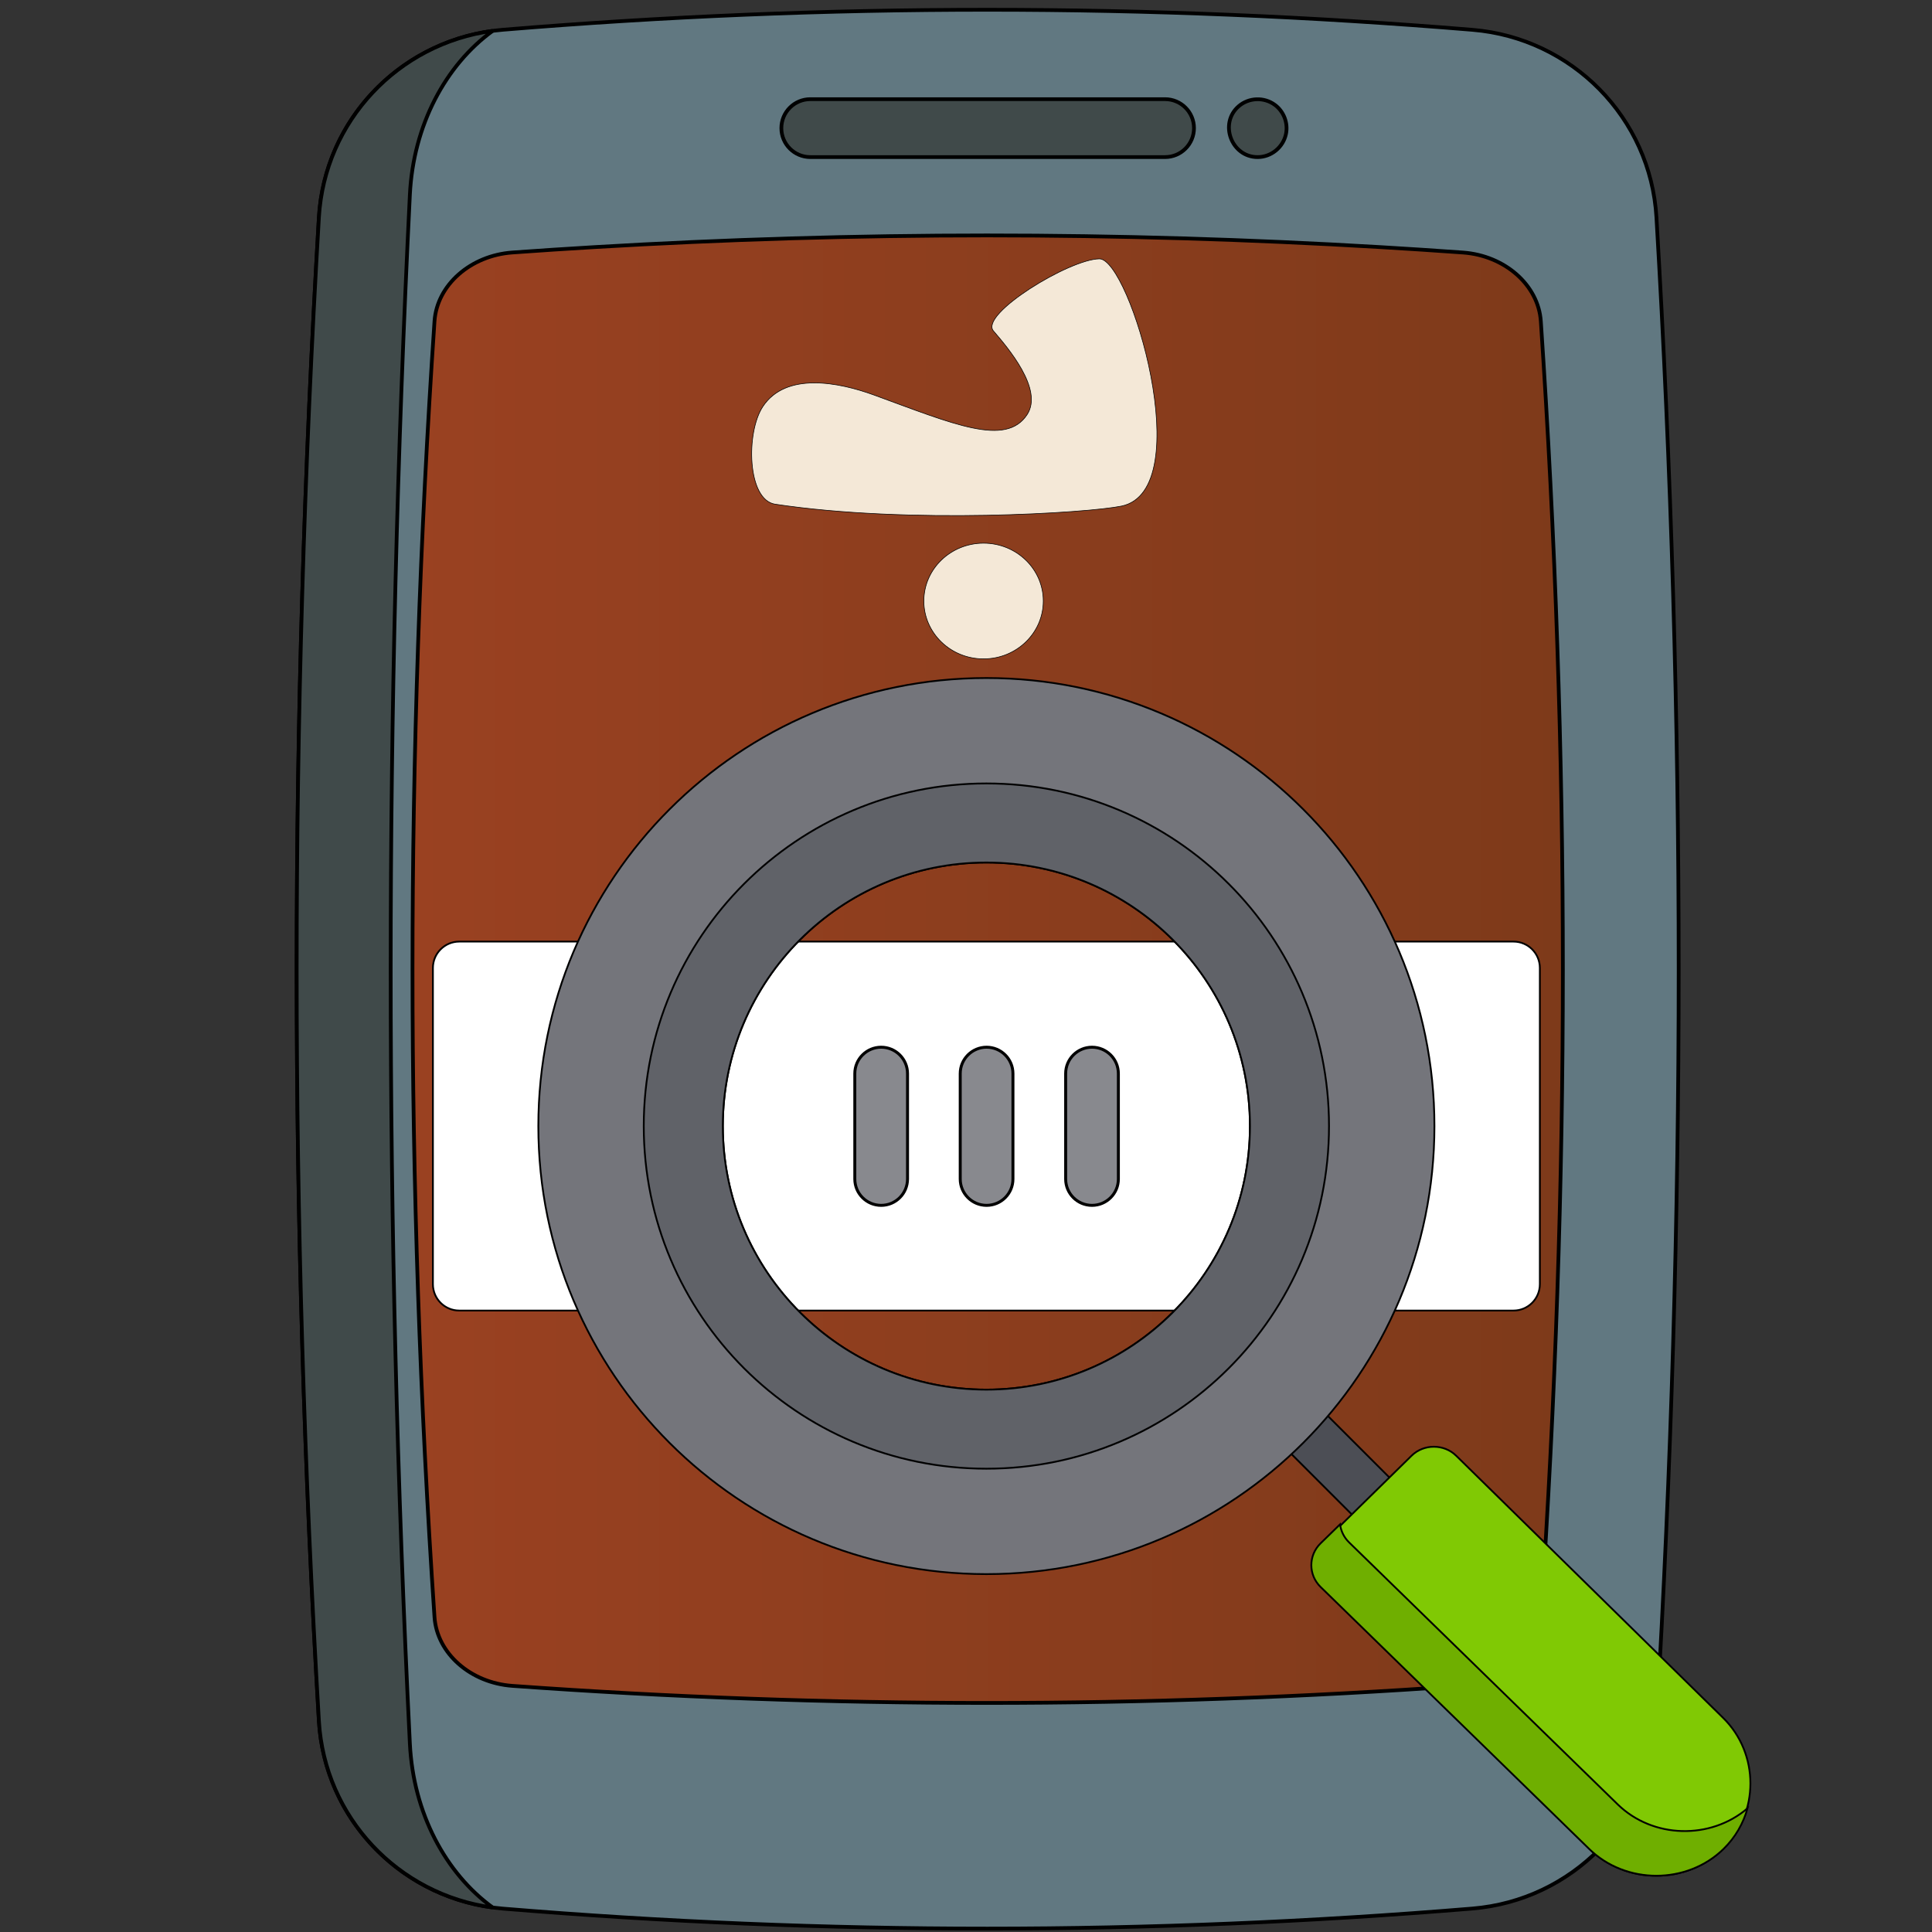<?xml version="1.0" encoding="UTF-8" standalone="no"?>
<svg
   xmlns:dc="http://purl.org/dc/elements/1.1/"
   xmlns:cc="http://creativecommons.org/ns#"
   xmlns:rdf="http://www.w3.org/1999/02/22-rdf-syntax-ns#"
   xmlns:svg="http://www.w3.org/2000/svg"
   xmlns="http://www.w3.org/2000/svg"
   xmlns:xlink="http://www.w3.org/1999/xlink"
   xmlns:sodipodi="http://sodipodi.sourceforge.net/DTD/sodipodi-0.dtd"
   xmlns:inkscape="http://www.inkscape.org/namespaces/inkscape"
   inkscape:version="1.0 (4035a4f, 2020-05-01)"
   sodipodi:docname="method-draw-image (68).svg"
   id="svg36274"
   version="1.1"
   height="1080"
   width="1080">
  <rect width="100%" height="100%" fill="#333333" stroke="none"/>
  <defs
     id="defs36278">
    <linearGradient
       id="linearGradient36847"
       inkscape:collect="always">
      <stop
         id="stop36843"
         offset="0"
         style="stop-color:#9a4121;stop-opacity:1;" />
      <stop
         id="stop36845"
         offset="1"
         style="stop-color:#7e3a1a;stop-opacity:1" />
    </linearGradient>
    <linearGradient
       gradientUnits="userSpaceOnUse"
       y2="5733.965"
       x2="5520.813"
       y1="5733.965"
       x1="5213.861"
       id="linearGradient36849"
       xlink:href="#linearGradient36847"
       inkscape:collect="always" />
  </defs>
  <sodipodi:namedview
     inkscape:current-layer="svg_267"
     inkscape:window-maximized="0"
     inkscape:window-y="0"
     inkscape:window-x="0"
     inkscape:cy="816.91289"
     inkscape:cx="1105.302"
     inkscape:zoom="0.32420648"
     showgrid="false"
     id="namedview36276"
     inkscape:window-height="768"
     inkscape:window-width="1366"
     inkscape:pageshadow="2"
     inkscape:pageopacity="0"
     guidetolerance="10"
     gridtolerance="10"
     objecttolerance="10"
     borderopacity="1"
     bordercolor="#666666"
     pagecolor="#ffffff" />
  <g
     id="g36204"
     stroke="null">
    <title
       id="title36201">background</title>
    <rect
       stroke="null"
       fill="none"
       id="canvas_background"
       height="1082"
       width="1082"
       y="-1"
       x="-1" />
  </g>
  <g
     id="g36272"
     stroke="null">
    <title
       id="title36206">Layer 1</title>
    <g
       id="svg_278"
       stroke="null">
      <g
         transform="matrix(2.095,0,0,2.095,-10692.451,-11470.877) "
         id="svg_267"
         stroke="null">
        <path
           id="svg_268"
           fill="#617881"
           d="m5551.716,5733.965c0,66.513 -1.99,133.672 -5.933,200.587c-1.566,26.58 -22.549,47.865 -49.085,50.06c-86.163,7.129 -172.746,7.139 -258.737,0.018c-26.532,-2.197 -47.511,-23.482 -49.077,-50.058c-3.937,-66.814 -5.928,-134.087 -5.928,-200.607s1.991,-133.793 5.928,-200.608c1.566,-26.576 22.546,-47.861 49.077,-50.058c85.991,-7.121 172.573,-7.111 258.737,0.018c26.535,2.195 47.518,23.481 49.085,50.06c3.942,66.916 5.933,134.075 5.933,200.588z"
           stroke="null" />
        <path
           id="svg_269"
           fill="#404a4a"
           d="m5213.161,5527.301c-3.4,68.837 -5.12,138.137 -5.12,206.664s1.72,137.828 5.12,206.664c0.917,18.533 9.529,34.583 22.108,43.711c-25.25,-3.369 -44.864,-24.096 -46.379,-49.768c-3.946,-66.817 -5.934,-134.088 -5.934,-200.607s1.988,-133.79 5.934,-200.607c1.514,-25.672 21.129,-46.399 46.379,-49.768c-12.579,9.127 -21.191,25.177 -22.108,43.711z"
           stroke="null" />
        <path
           style="fill-opacity:1;fill:url(#linearGradient36849)"
           id="svg_270"
           fill="#9a4121"
           d="m5520.813,5733.965c0,57.123 -1.978,115.298 -5.882,172.885c-0.649,9.642 -9.591,17.533 -20.779,18.337c-42.093,3.029 -84.825,4.564 -127.021,4.564c-42.114,0 -84.722,-1.535 -126.619,-4.554c-11.188,-0.803 -20.119,-8.684 -20.779,-18.327c-3.894,-57.535 -5.872,-115.71 -5.872,-172.905s1.978,-115.37 5.872,-172.906c0.659,-9.642 9.591,-17.523 20.779,-18.327c7.314,-0.526 14.639,-1.01 21.994,-1.442c34.758,-2.06 69.857,-3.111 104.625,-3.111c34.872,0 70.104,1.051 105.037,3.121c7.345,0.433 14.68,0.917 21.984,1.442c11.188,0.804 20.13,8.695 20.779,18.337c3.904,57.588 5.882,115.762 5.882,172.886z"
           stroke="null" />
        <path
           id="svg_272"
           fill="#404a4a"
           d="m5414.659,5517.274l-94.646,0c-4.267,0 -7.726,-3.459 -7.726,-7.726s3.459,-7.726 7.726,-7.726l94.646,0c4.267,0 7.726,3.459 7.726,7.726s-3.459,7.726 -7.726,7.726z"
           stroke="null" />
        <path
           id="svg_273"
           fill="#404a4a"
           d="m5439.366,5517.276c-7.004,0 -10.361,-9.008 -5.044,-13.579c2.711,-2.331 6.765,-2.48 9.642,-0.358c2.397,1.768 3.58,4.882 2.961,7.795c-0.749,3.523 -3.944,6.142 -7.559,6.142z"
           stroke="null" />
        <g
           transform="matrix(0.477,0,0,0.477,5354.319,6039.469)"
           id="g37833">
          <path
             fill="#f4e8d7"
             d="m 30.511,-997.51 c -7.898,-9.25 42.208,-40.047 59.23,-40.322 17.021,-0.275 55.812,129.397 12.367,138.322 -18.629,3.828 -118.545,10.235 -193.704,-1.064 -15.708,-2.362 -16.47,-40.203 -6.857,-54.659 12.907,-19.414 42.348,-13.653 62.254,-6.376 44.46,16.254 73.654,29.065 85.545,10.917 9.275,-14.156 -10.936,-37.567 -18.835,-46.818 z"
             id="be"
             style="stroke-width:0.34" />
          <ellipse
             fill="#f4e8d7"
             id="noq"
             cx="24.99"
             cy="-846.41"
             rx="33.41"
             ry="32.366"
             style="stroke-width:0.34" />
        </g>
      </g>
    </g>
    <!-- Created with Method Draw - http://github.com/duopixel/Method-Draw/ -->
    <g
       stroke="null"
       id="svg_262">
      <g
         stroke="null"
         transform="rotate(-1.616 -3581.381,-3967.802) matrix(2.181,0,0,2.181,-3581.483,-3967.711) "
         id="svg_260">
        <title
           id="title36215">background</title>
        <g
           stroke="null"
           display="none"
           id="svg_256">
          <rect
             stroke="null"
             fill="url(#gridpattern)"
             stroke-width="0"
             y="1858.255"
             x="1565.418"
             height="512"
             width="512"
             id="svg_257" />
        </g>
      </g>
    </g>
    <!-- Created with Method Draw - http://github.com/duopixel/Method-Draw/ -->
    <!-- Created with Method Draw - http://github.com/duopixel/Method-Draw/ -->
    <g
       id="svg_39"
       stroke="null">
      <path
         d="m846.053,526.351l-589.321,0c-8.136,0 -14.733,6.597 -14.733,14.733l0,176.796c0,8.136 6.597,14.733 14.733,14.733l589.321,0c8.136,0 14.733,-6.597 14.733,-14.733l0,-176.796c0,-8.136 -6.595,-14.733 -14.733,-14.733z"
         fill="#FFFFFF"
         id="svg_12"
         stroke="null" />
      <g
         id="svg_13"
         transform="matrix(1.653,0,0,1.653,-18844.328,-19772.379) "
         stroke="null">
        <path
           d="m11608.936,12369.135c-4.922,0 -8.913,-3.991 -8.913,-8.913l0,-35.651c0,-4.922 3.991,-8.913 8.913,-8.913c4.922,0 8.913,3.991 8.913,8.913l0,35.652c0,4.922 -3.99,8.912 -8.913,8.912z"
           fill="#88898E"
           id="svg_14"
           stroke="null" />
        <path
           d="m11698.066,12369.135c-4.922,0 -8.913,-3.991 -8.913,-8.913l0,-35.651c0,-4.922 3.991,-8.913 8.913,-8.913c4.922,0 8.913,3.991 8.913,8.913l0,35.652c0,4.922 -3.99,8.912 -8.913,8.912z"
           fill="#88898E"
           id="svg_15"
           stroke="null" />
        <path
           d="m11733.718,12369.135c-4.922,0 -8.913,-3.991 -8.913,-8.913l0,-35.651c0,-4.922 3.991,-8.913 8.913,-8.913s8.913,3.991 8.913,8.913l0,35.652c0,4.922 -3.991,8.912 -8.913,8.912z"
           fill="#88898E"
           id="svg_16"
           stroke="null" />
        <path
           d="m11769.37,12369.135c-4.922,0 -8.913,-3.991 -8.913,-8.913l0,-35.651c0,-4.922 3.991,-8.913 8.913,-8.913s8.913,3.991 8.913,8.913l0,35.652c0,4.922 -3.991,8.912 -8.913,8.912z"
           fill="#88898E"
           id="svg_17"
           stroke="null" />
        <path
           d="m11858.498,12369.135c-4.922,0 -8.913,-3.991 -8.913,-8.913l0,-35.651c0,-4.922 3.991,-8.913 8.913,-8.913s8.913,3.991 8.913,8.913l0,35.652c0,4.922 -3.989,8.912 -8.913,8.912z"
           fill="#88898E"
           id="svg_18"
           stroke="null" />
      </g>
      <path
         d="m809.438,894.243c-3.77,0 -7.541,-1.438 -10.419,-4.314l-83.342,-83.342c-5.756,-5.752 -5.756,-15.082 0,-20.834c5.752,-5.752 15.082,-5.752 20.834,0l83.342,83.342c5.756,5.752 5.756,15.082 0,20.834c-2.873,2.875 -6.643,4.314 -10.415,4.314z"
         fill="#4C4E55"
         id="svg_19"
         stroke="null" />
      <path
         d="m963.229,960.292l-149.251,-146.564c-6.771,-6.653 -18.105,-6.653 -24.874,0l-49.749,48.853c-6.872,6.744 -6.872,17.682 0,24.426l149.251,146.564c20.34,19.974 54.286,19.976 74.624,0c20.338,-19.972 20.337,-53.305 -0.002,-73.279z"
         fill="#80c904"
         id="svg_20"
         stroke="null" />
      <path
         d="m904.301,1008.653l-150.153,-146.451c-2.903,-2.831 -4.57,-6.404 -5.035,-10.091l-10.884,10.614c-6.913,6.739 -6.913,17.668 0,24.407l150.153,146.451c20.463,19.959 54.614,19.961 75.076,0c6.637,-6.475 11.086,-14.363 13.417,-22.732c-20.65,17.68 -52.913,16.981 -72.574,-2.198z"
         fill="#6faf00"
         id="svg_21"
         stroke="null" />
      <path
         d="m551.394,379.02c-138.327,0 -250.461,112.136 -250.461,250.461s112.136,250.461 250.461,250.461s250.461,-112.136 250.461,-250.461s-112.136,-250.461 -250.461,-250.461zm0,397.792c-81.368,0 -147.331,-65.961 -147.331,-147.331s65.961,-147.331 147.331,-147.331s147.331,65.961 147.331,147.331s-65.964,147.331 -147.331,147.331z"
         fill="#74757B"
         id="svg_22"
         stroke="null" />
      <path
         d="m551.394,437.952c-105.78,0 -191.529,85.751 -191.529,191.529s85.751,191.529 191.529,191.529s191.529,-85.751 191.529,-191.529s-85.751,-191.529 -191.529,-191.529zm0,338.86c-81.368,0 -147.331,-65.961 -147.331,-147.331s65.961,-147.331 147.331,-147.331s147.331,65.961 147.331,147.331c-0.002,81.37 -65.964,147.331 -147.331,147.331z"
         fill="#606268"
         id="svg_23"
         stroke="null" />
      <g
         id="svg_24"
         transform="matrix(1.653,0,0,1.653,-18844.328,-19772.379) "
         stroke="null" />
      <g
         id="svg_25"
         transform="matrix(1.653,0,0,1.653,-18844.328,-19772.379) "
         stroke="null" />
      <g
         id="svg_26"
         transform="matrix(1.653,0,0,1.653,-18844.328,-19772.379) "
         stroke="null" />
      <g
         id="svg_27"
         transform="matrix(1.653,0,0,1.653,-18844.328,-19772.379) "
         stroke="null" />
      <g
         id="svg_28"
         transform="matrix(1.653,0,0,1.653,-18844.328,-19772.379) "
         stroke="null" />
      <g
         id="svg_29"
         transform="matrix(1.653,0,0,1.653,-18844.328,-19772.379) "
         stroke="null" />
      <g
         id="svg_30"
         transform="matrix(1.653,0,0,1.653,-18844.328,-19772.379) "
         stroke="null" />
      <g
         id="svg_31"
         transform="matrix(1.653,0,0,1.653,-18844.328,-19772.379) "
         stroke="null" />
      <g
         id="svg_32"
         transform="matrix(1.653,0,0,1.653,-18844.328,-19772.379) "
         stroke="null" />
      <g
         id="svg_33"
         transform="matrix(1.653,0,0,1.653,-18844.328,-19772.379) "
         stroke="null" />
      <g
         id="svg_34"
         transform="matrix(1.653,0,0,1.653,-18844.328,-19772.379) "
         stroke="null" />
      <g
         id="svg_35"
         transform="matrix(1.653,0,0,1.653,-18844.328,-19772.379) "
         stroke="null" />
      <g
         id="svg_36"
         transform="matrix(1.653,0,0,1.653,-18844.328,-19772.379) "
         stroke="null" />
      <g
         id="svg_37"
         transform="matrix(1.653,0,0,1.653,-18844.328,-19772.379) "
         stroke="null" />
      <g
         id="svg_38"
         transform="matrix(1.653,0,0,1.653,-18844.328,-19772.379) "
         stroke="null" />
    </g>
  </g>
</svg>
